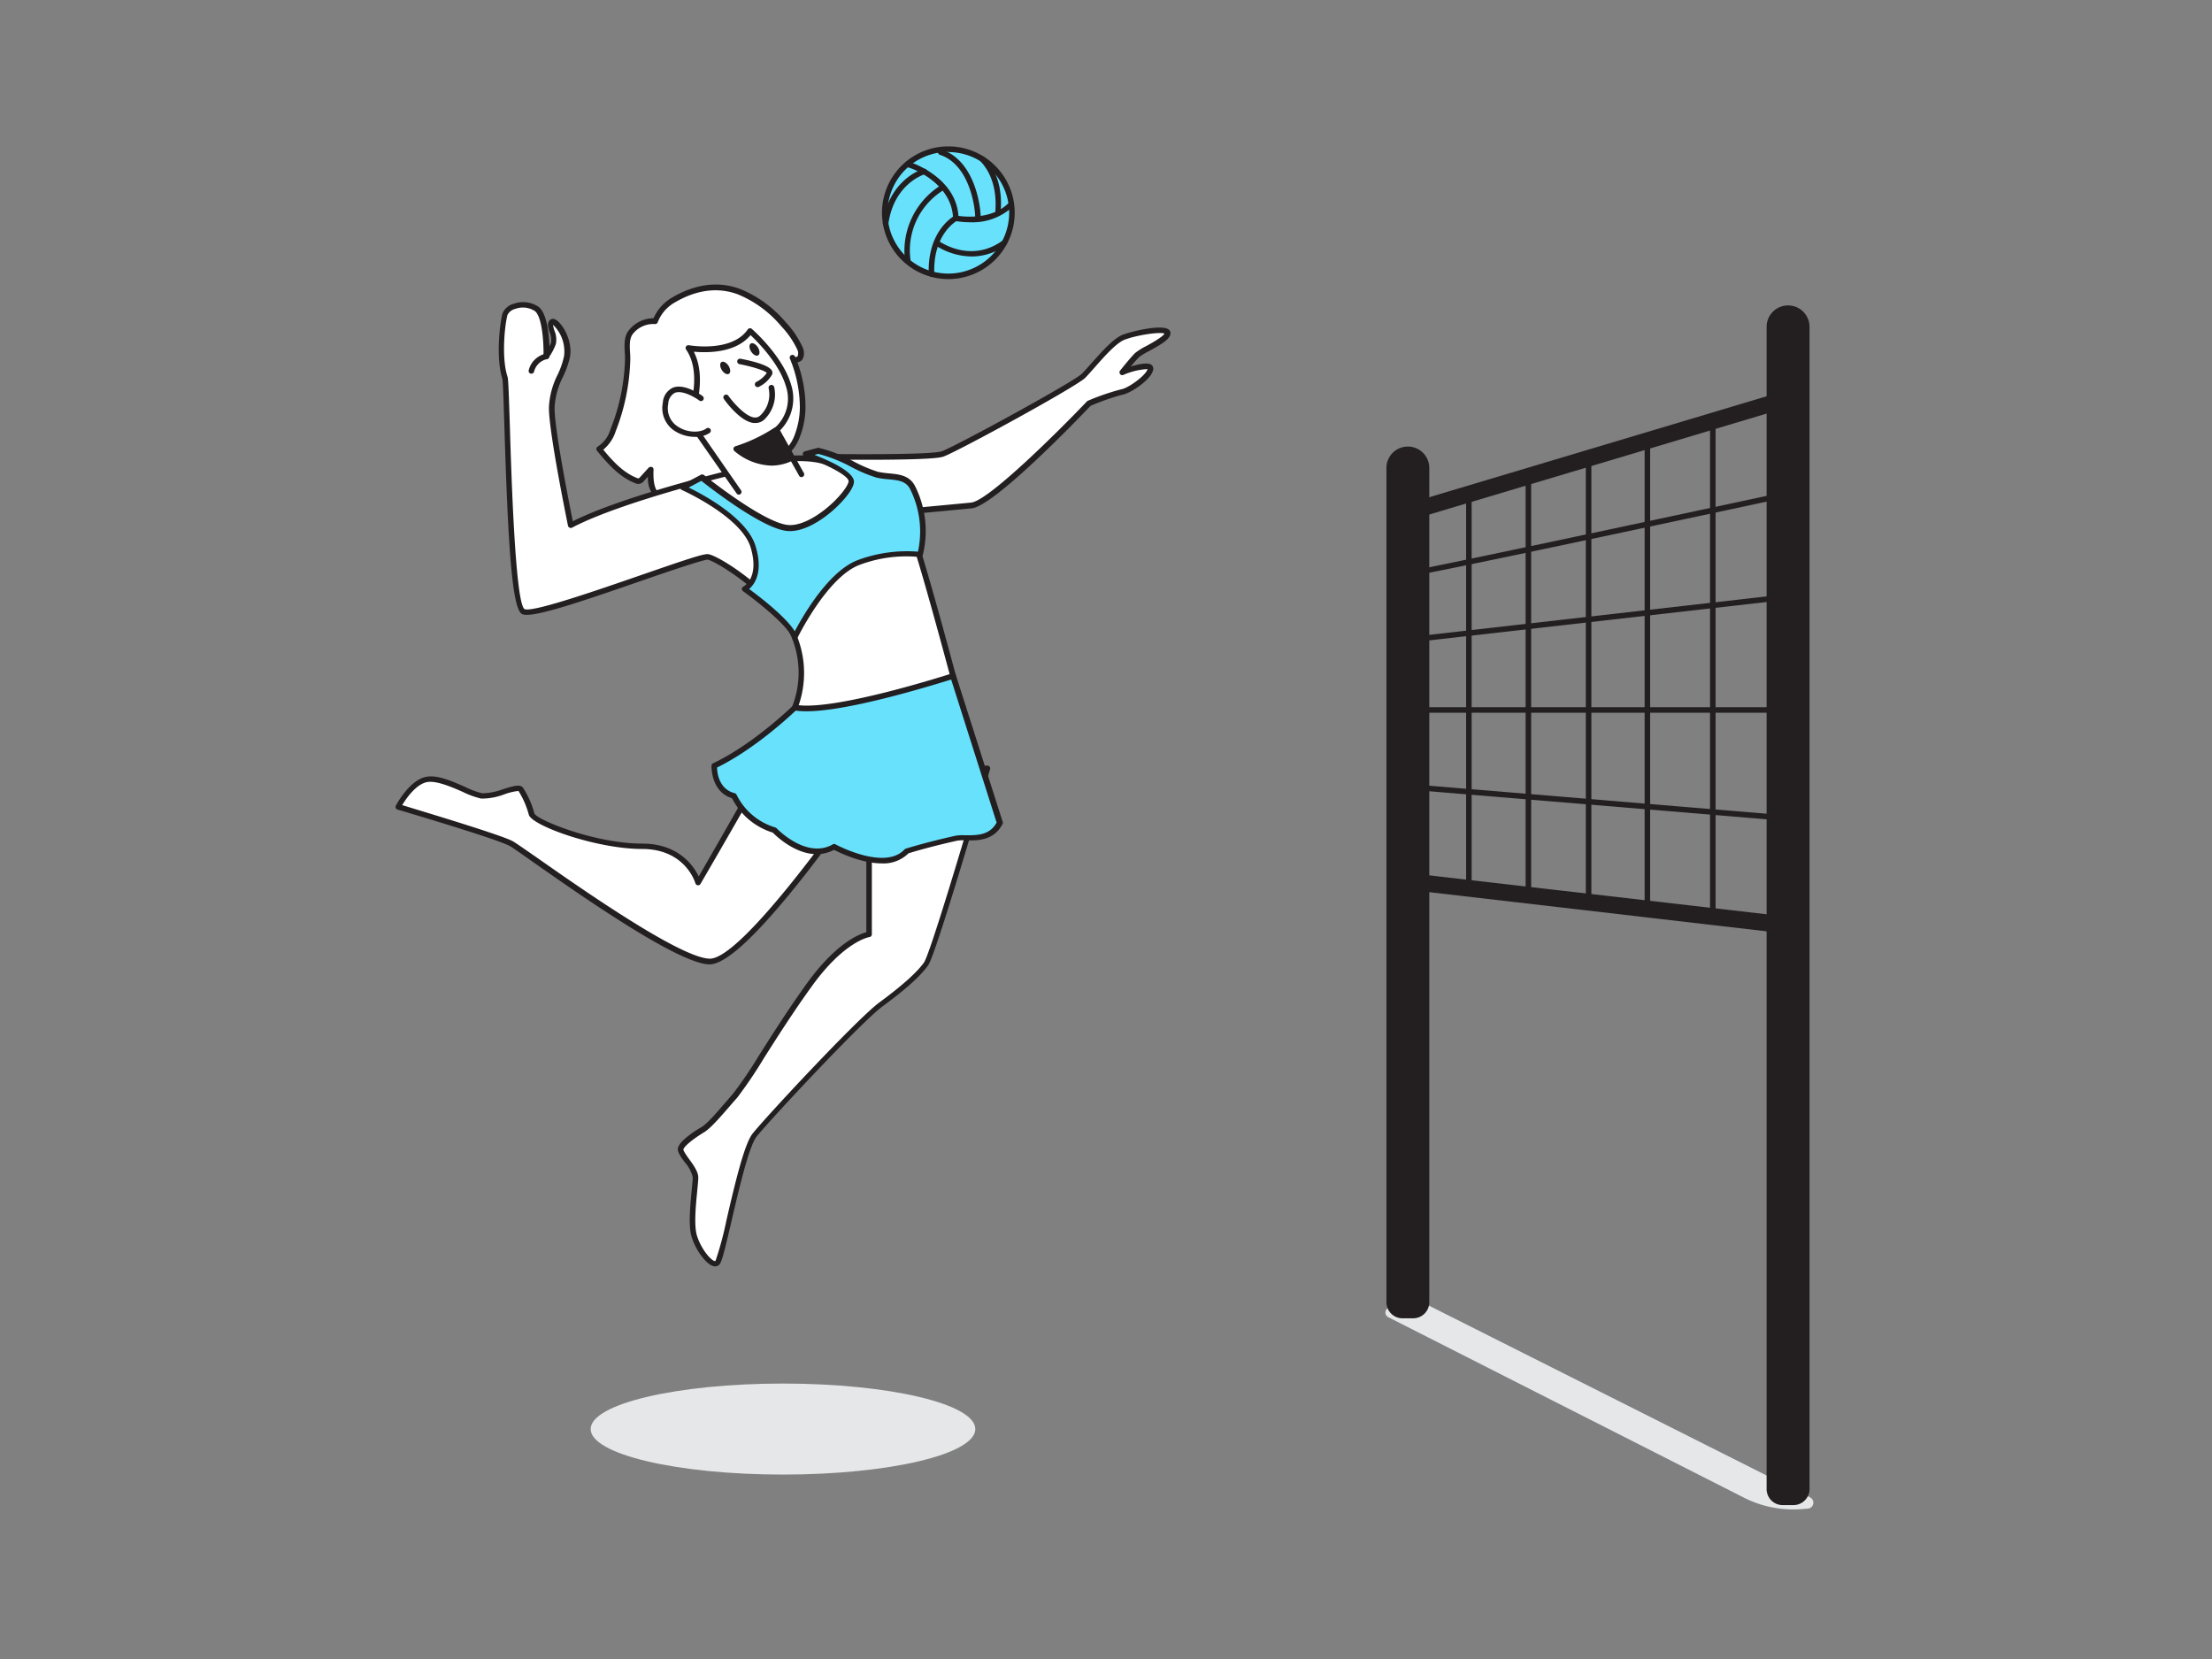 <svg id="_547_volleyball_flatline" data-name="#547_volleyball_flatline" xmlns="http://www.w3.org/2000/svg" viewBox="0 0 400 300"><rect x="0" y="0" width="400" height="300" fill="#808080" stroke="none"/><path d="M257.17,235.48l70.21,35.32a1.08,1.08,0,0,1-.4,2l-1.11.09a19.75,19.75,0,0,1-10.6-2.11l-64.22-32.59a.94.94,0,0,1,.27-1.77Z" fill="#e6e7e8"/><line x1="254.64" y1="92.62" x2="323.34" y2="72.07" fill="#fff"/><path d="M254.64,94.12a1.5,1.5,0,0,1-.43-2.94l68.7-20.55a1.5,1.5,0,0,1,.86,2.87l-68.7,20.56A1.65,1.65,0,0,1,254.64,94.12Z" fill="#231f20"/><line x1="255.76" y1="159.54" x2="322.4" y2="167.23" fill="#fff"/><path d="M322.4,168.73h-.17L255.59,161a1.5,1.5,0,1,1,.34-3l66.64,7.69a1.5,1.5,0,0,1-.17,3Z" fill="#231f20"/><line x1="254.64" y1="142.27" x2="322.4" y2="147.9" fill="#fff"/><path d="M322.4,148.4h0l-67.77-5.63a.5.5,0,0,1-.45-.54.49.49,0,0,1,.54-.46l67.76,5.63a.5.5,0,0,1,0,1Z" fill="#231f20"/><path d="M322.4,128.88H255.76a.51.51,0,0,1-.5-.5.5.5,0,0,1,.5-.5H322.4a.5.5,0,0,1,.5.5A.51.51,0,0,1,322.4,128.88Z" fill="#231f20"/><line x1="255.76" y1="115.61" x2="323.34" y2="107.92" fill="#fff"/><path d="M255.76,116.11a.5.5,0,0,1,0-1l67.57-7.7a.5.5,0,0,1,.11,1l-67.57,7.69Z" fill="#231f20"/><path d="M254.64,103.79c.56.19,68.7-14.46,68.7-14.46" fill="#fff"/><path d="M254.54,104.27h-.06a.5.5,0,0,1-.32-.63.49.49,0,0,1,.5-.34c1.78-.15,45.57-9.5,68.57-14.44a.5.5,0,1,1,.21,1C260,103.46,255.05,104.27,254.54,104.27Z" fill="#231f20"/><path d="M265.62,161.17a.5.5,0,0,1-.5-.5V89.33a.5.5,0,0,1,.5-.5.51.51,0,0,1,.5.5v71.34A.5.5,0,0,1,265.62,161.17Z" fill="#231f20"/><path d="M276.38,162.42a.51.51,0,0,1-.5-.5V86.11a.51.51,0,0,1,.5-.5.5.5,0,0,1,.5.5v75.81A.5.5,0,0,1,276.38,162.42Z" fill="#231f20"/><path d="M287.27,163.68a.5.5,0,0,1-.5-.5V82.86a.5.5,0,0,1,.5-.5.5.5,0,0,1,.5.5v80.32A.51.51,0,0,1,287.27,163.68Z" fill="#231f20"/><path d="M297.9,163.88a.5.5,0,0,1-.5-.5V79.68a.5.5,0,0,1,.5-.5.5.5,0,0,1,.5.5v83.7A.5.5,0,0,1,297.9,163.88Z" fill="#231f20"/><path d="M309.73,165.67a.5.5,0,0,1-.5-.5v-89a.5.5,0,0,1,.5-.5.5.5,0,0,1,.5.5v89A.51.51,0,0,1,309.73,165.67Z" fill="#231f20"/><path d="M254.64,81.45h0A3.38,3.38,0,0,1,258,84.83V235.48a2.4,2.4,0,0,1-2.4,2.4h-2a2.4,2.4,0,0,1-2.4-2.4V84.83A3.38,3.38,0,0,1,254.64,81.45Z" fill="#231f20"/><path d="M255.61,238.39h-2a2.91,2.91,0,0,1-2.9-2.91V84.83a3.88,3.88,0,1,1,7.75,0V235.48A2.91,2.91,0,0,1,255.61,238.39ZM254.64,82a2.88,2.88,0,0,0-2.88,2.88V235.48a1.91,1.91,0,0,0,1.9,1.91h2a1.91,1.91,0,0,0,1.9-1.91V84.83A2.88,2.88,0,0,0,254.64,82Z" fill="#231f20"/><path d="M323.34,55.74h0a3.38,3.38,0,0,1,3.38,3.38V269.27a2.4,2.4,0,0,1-2.4,2.4h-2a2.4,2.4,0,0,1-2.4-2.4V59.11a3.38,3.38,0,0,1,3.38-3.38Z" fill="#231f20"/><path d="M324.31,272.17h-1.95a2.9,2.9,0,0,1-2.9-2.9V59.11a3.88,3.88,0,0,1,7.76,0V269.27A2.91,2.91,0,0,1,324.31,272.17Zm-1-215.93a2.88,2.88,0,0,0-2.88,2.87V269.27a1.9,1.9,0,0,0,1.9,1.9h1.95a1.91,1.91,0,0,0,1.91-1.9V59.11A2.89,2.89,0,0,0,323.34,56.24Z" fill="#231f20"/><ellipse cx="141.59" cy="258.42" rx="34.78" ry="8.23" fill="#e6e7e8"/><path d="M146.34,82.55s21.72.38,24.12-.47S194.25,69.59,195.94,68s5.07-6.15,7.32-7,8-1.89,7.88-.66-4.64,3.09-5.49,3.92S203,67.34,203,67.34s5.21-2,5.07-.61-3.81,4-5.21,4.16a47.37,47.37,0,0,0-5.92,2s-17.17,18-21.25,18.45-19.43,1.82-19.43,1.82Z" fill="#fff"/><path d="M156.24,93.69a.52.52,0,0,1-.37-.16L146,82.89a.5.5,0,0,1-.09-.55.47.47,0,0,1,.46-.29c6,.1,22.05.23,23.94-.45,2.38-.84,23.71-12.46,25.3-14,.47-.46,1.07-1.14,1.76-1.92,1.79-2,4-4.54,5.73-5.18s7-1.88,8.23-.91a.85.85,0,0,1,.33.76c-.11,1-1.57,1.86-3.79,3.09A12.34,12.34,0,0,0,206,64.56c-.38.38-1,1.08-1.52,1.72,1.42-.44,3.08-.79,3.73-.31a.85.85,0,0,1,.33.81c-.17,1.76-4.15,4.4-5.63,4.61a42.41,42.41,0,0,0-5.7,2c-2.09,2.2-17.4,18.12-21.49,18.53s-19.28,1.81-19.44,1.82Zm-8.73-10.62,8.93,9.6c2-.18,15.42-1.42,19.18-1.79,3.19-.33,16.2-13.32,20.94-18.3a.36.36,0,0,1,.18-.12,44.16,44.16,0,0,1,6-2.06c1.27-.18,4.53-2.56,4.77-3.66a12.52,12.52,0,0,0-4.38,1.06.49.49,0,0,1-.59-.17.5.5,0,0,1,0-.6c.07-.1,1.86-2.34,2.71-3.18a11.49,11.49,0,0,1,2.06-1.29c1-.55,3-1.67,3.26-2.24-.8-.35-5,.27-7.18,1.1-1.5.56-3.72,3.07-5.34,4.91-.71.8-1.32,1.49-1.81,2-1.72,1.67-23.13,13.35-25.67,14.25C168.46,83.32,152.36,83.14,147.51,83.07Z" fill="#231f20"/><path d="M157.16,139.78v29.14s-4.65.57-10.84,9.15-11.26,17.6-13.37,20-4.51,5.35-5.92,6.2-3.66,2.39-3.94,3.38,2.68,3.52,2.68,5.21-1,7.74-.29,10.41,3.24,5.92,4.23,5.07,4.26-20,6.71-23.09,19.05-20.83,22.85-23.65,6.76-5.35,8.17-7.32,11.12-35.33,11.12-35.33Z" fill="#fff"/><path d="M129.33,229a1.18,1.18,0,0,1-.41-.07c-1.36-.42-3.3-3.15-3.92-5.51-.52-2-.17-5.57.08-8.19.1-1,.19-1.88.19-2.35a6.44,6.44,0,0,0-1.46-2.73c-.78-1.07-1.4-1.92-1.2-2.62.36-1.28,3-3,4.16-3.67s2.83-2.67,4.53-4.64l1.27-1.46a78.07,78.07,0,0,0,4.74-7c2.37-3.74,5.33-8.39,8.6-12.93,5.24-7.26,9.42-8.9,10.75-9.26V139.78a.5.5,0,0,1,.48-.5l21.4-.84a.48.48,0,0,1,.41.19.52.52,0,0,1,.09.45c-1,3.42-9.78,33.5-11.2,35.48s-4,4.3-8.27,7.44c-3.86,2.85-20.5,20.68-22.76,23.55-1.39,1.76-3.19,9.52-4.51,15.18s-1.79,7.57-2.27,8A1.06,1.06,0,0,1,129.33,229Zm28.33-88.71v28.66a.5.5,0,0,1-.44.5s-4.54.69-10.49,9c-3.26,4.51-6.21,9.15-8.58,12.88a79,79,0,0,1-4.83,7.15c-.41.46-.84.95-1.26,1.44-1.84,2.12-3.57,4.13-4.77,4.85-2,1.21-3.54,2.48-3.72,3.09,0,.26.64,1.19,1.05,1.75.77,1.06,1.65,2.26,1.65,3.32,0,.51-.09,1.37-.19,2.45-.24,2.4-.59,6-.11,7.84.56,2.13,2.3,4.51,3.24,4.81.09,0,.14,0,.17,0a60.18,60.18,0,0,0,2-7.44c1.41-6.08,3.17-13.64,4.69-15.57,2.28-2.9,19-20.86,22.95-23.75,4.16-3.07,6.79-5.43,8.06-7.21,1-1.37,6.95-21.14,10.85-34.52Zm-.5,28.66h0Z" fill="#231f20"/><path d="M140.17,134.84c0,.75-13.9,24.78-13.9,24.78s-1.87-6.57-10.13-6.57-19.52-4.22-20-5.82a16,16,0,0,0-2-4.5c-.66-.75-5,1.5-7,1.22s-7-3.48-9.86-3-5.25,5-5.25,5,18.3,5.44,20.46,6.66,28.81,21.12,35.76,21.31,29.28-33,29.28-33" fill="#fff"/><path d="M128.3,174.39h-.07c-5.7-.16-23.55-12.69-32.12-18.71-2-1.41-3.46-2.43-3.87-2.66-1.67-1-14-4.75-20.35-6.62a.51.51,0,0,1-.31-.71c.11-.2,2.5-4.74,5.62-5.24,2-.32,4.58.83,6.89,1.84a14.71,14.71,0,0,0,3.12,1.16A11.41,11.41,0,0,0,91,142.7c1.81-.56,3-.92,3.55-.3a16.38,16.38,0,0,1,2.08,4.69c.43,1.15,10.93,5.46,19.51,5.46,6.54,0,9.28,4,10.21,5.94,5.39-9.33,13.05-22.77,13.32-23.73a.46.46,0,0,1,.5-.46.54.54,0,0,1,.5.54c0,.74-7.59,14-14,25a.54.54,0,0,1-.5.25.53.53,0,0,1-.42-.36c-.07-.25-1.89-6.21-9.65-6.21-8.2,0-19.89-4.19-20.47-6.18a15.8,15.8,0,0,0-1.87-4.31,10.55,10.55,0,0,0-2.51.59,11.4,11.4,0,0,1-4.22.79,15.25,15.25,0,0,1-3.39-1.23c-2.07-.91-4.64-2-6.32-1.77-2.06.33-3.88,3-4.59,4.18,3.25,1,18,5.41,20,6.53.46.25,1.85,1.23,4,2.71,7.84,5.5,26.18,18.38,31.58,18.53h.05c5.53,0,22.65-23.67,28.8-32.82a.5.5,0,0,1,.7-.13.49.49,0,0,1,.13.69c-.05.08-5.67,8.41-12.05,16.62C137.28,168.79,131.37,174.39,128.3,174.39Z" fill="#231f20"/><path d="M143.24,80.66a18.93,18.93,0,0,1-2.55,2.63A44.48,44.48,0,0,1,133.6,89a16.32,16.32,0,0,1-12.48,1.75,4.9,4.9,0,0,1-2.12-.9c-1.34-1.11-1.39-3.13-1.32-4.87l-1.6,1.75a1.11,1.11,0,0,1-.4.32,1.05,1.05,0,0,1-.71-.09c-2.74-1.07-4.75-3.42-6.63-5.68a6,6,0,0,0,2.53-3.39,37.42,37.42,0,0,0,2.63-12.18c.08-1.69-.5-4,.41-5.41a5.18,5.18,0,0,1,4.56-2.16,7.54,7.54,0,0,1,3.44-3.93c3.61-2.1,7.69-2.91,11.7-1.42a21.17,21.17,0,0,1,8,5.9,16.15,16.15,0,0,1,2.93,4.27,2,2,0,0,1,.14,1.77c-.3.53-1.29.59-1.42,0a24.07,24.07,0,0,1,1.84,9.15A15,15,0,0,1,144,79.24,7.8,7.8,0,0,1,143.24,80.66Z" fill="#fff"/><path d="M125.41,91.71a19.36,19.36,0,0,1-4.41-.52,5.46,5.46,0,0,1-2.32-1,5.09,5.09,0,0,1-1.51-4l-.72.79a1.27,1.27,0,0,1-1.66.36c-2.93-1.14-5.1-3.74-6.84-5.83a.54.54,0,0,1-.1-.43.51.51,0,0,1,.27-.34,5.6,5.6,0,0,0,2.28-3.12,36.86,36.86,0,0,0,2.6-12,14.93,14.93,0,0,0,0-1.6c-.09-1.38-.19-2.94.54-4.06a5.71,5.71,0,0,1,4.57-2.41h.07a8.15,8.15,0,0,1,3.52-3.84c4.1-2.38,8.29-2.89,12.13-1.46a21.27,21.27,0,0,1,8.24,6,16.48,16.48,0,0,1,3,4.4,2.59,2.59,0,0,1,.12,2.21,1.36,1.36,0,0,1-1,.66,23.39,23.39,0,0,1,1.47,8.25,15.42,15.42,0,0,1-1.16,5.6,8.06,8.06,0,0,1-.83,1.51h0a12,12,0,0,1-1.88,2l-.74.69a44.05,44.05,0,0,1-7.16,5.72A15.71,15.71,0,0,1,125.41,91.71Zm-7.73-7.28a.63.63,0,0,1,.19,0,.5.5,0,0,1,.31.48c-.06,1.66,0,3.5,1.14,4.48a4.71,4.71,0,0,0,1.91.8,15.84,15.84,0,0,0,12.11-1.7,43,43,0,0,0,7-5.59l.76-.71a11.12,11.12,0,0,0,1.73-1.85,7,7,0,0,0,.73-1.33,14.48,14.48,0,0,0,1.08-5.23A23.22,23.22,0,0,0,142.9,65a.85.85,0,0,1-.09-.24.5.5,0,0,1,.95-.29l0,.08a.29.29,0,0,0,.19,0,.4.4,0,0,0,.3-.16,1.58,1.58,0,0,0-.15-1.33A16,16,0,0,0,141.28,59a20.23,20.23,0,0,0-7.85-5.77c-4.48-1.68-8.6-.17-11.27,1.39a7,7,0,0,0-3.22,3.65.51.51,0,0,1-.53.33,4.68,4.68,0,0,0-4.08,1.94c-.55.85-.46,2.17-.38,3.45a14.53,14.53,0,0,1,0,1.72A38,38,0,0,1,111.33,78a7.15,7.15,0,0,1-2.24,3.32c1.67,2,3.56,4.12,6.06,5.1a.72.72,0,0,0,.36.08,1,1,0,0,0,.2-.18l1.6-1.76A.49.49,0,0,1,117.68,84.43Zm25.56-3.77h0Z" fill="#231f20"/><path d="M133.32,85.17s-21,5-30.18,9.82c0,0-3.57-17.38-3.43-21.4s2.17-6,2.78-9.1c.65-3.38-2.24-7-2.8-6.26s.82,2.61.4,3.84a9.82,9.82,0,0,1-1.26,2.35s.2-7.12-1.77-8.58-5.29-.47-5.71.93-1.24,7.77,0,11.52c.47,1.5.64,41,3.32,42.28s31.43-10.17,33.4-9.88,13,7.42,15.69,14.6a17.13,17.13,0,0,1,0,12.67l17.2,4.71,11.4-10.42s-6.08-22.72-7.2-25-1.1-6-1.18-7.32-8.11-2-8.11-2a12.79,12.79,0,0,0-7.52-4.75C144,82.22,137,83.31,133.32,85.17Z" fill="#fff"/><path d="M160.91,133.17l-.13,0-17.2-4.7a.51.51,0,0,1-.33-.28.48.48,0,0,1,0-.42,16.79,16.79,0,0,0,0-12.28c-2.67-7.17-13.66-14-15.29-14.29-.71,0-6.23,1.84-11.55,3.68-11.83,4.1-20.34,7-22,6.16-1.83-.87-2.54-12.57-3.2-33.85-.14-4.45-.26-8.29-.38-8.73-1.23-3.9-.38-10.38.05-11.81a3,3,0,0,1,2.06-1.73,5,5,0,0,1,4.42.54c1.53,1.12,1.89,4.88,2,7.19.11-.23.21-.48.3-.72a3.48,3.48,0,0,0-.27-1.83c-.25-.83-.5-1.61,0-2.16a.79.79,0,0,1,1-.18c1.26.58,3.24,3.87,2.67,6.84a16.33,16.33,0,0,1-1.26,3.55,13.73,13.73,0,0,0-1.51,5.48c-.12,3.48,2.65,17.45,3.29,20.63,9.18-4.62,28.44-9.26,29.65-9.54,3.62-1.82,10.59-3,15.26-2a13.38,13.38,0,0,1,7.68,4.76c5.46.49,8.26,1.3,8.33,2.41,0,.19,0,.45,0,.74.06,1.6.19,4.57,1.1,6.39,1.13,2.27,7,24.14,7.24,25.07a.51.51,0,0,1-.15.5L161.25,133A.55.55,0,0,1,160.91,133.17Zm-16.52-5.54,16.39,4.49,11-10c-2.12-7.93-6.23-22.87-7.09-24.59-1-2-1.13-5.12-1.2-6.8,0-.28,0-.53,0-.71-.36-.51-4.25-1.21-7.66-1.51a.47.47,0,0,1-.37-.22,12.35,12.35,0,0,0-7.21-4.54c-4.42-1-11.26.18-14.65,1.89a.21.21,0,0,1-.11,0c-.21,0-21,5-30.05,9.78a.51.51,0,0,1-.45,0,.52.52,0,0,1-.28-.35c-.14-.71-3.58-17.48-3.44-21.52a14.45,14.45,0,0,1,1.6-5.85A15.35,15.35,0,0,0,102,64.39a6.66,6.66,0,0,0-2-5.66,6.29,6.29,0,0,0,.26,1.06,4.05,4.05,0,0,1,.25,2.44,10.2,10.2,0,0,1-1.33,2.49.5.5,0,0,1-.9-.31c.07-2.66-.29-7.22-1.57-8.17a4,4,0,0,0-3.51-.39,2.17,2.17,0,0,0-1.42,1.07c-.45,1.5-1.17,7.69,0,11.22.14.46.22,2.7.42,9,.29,9.51,1,31.78,2.64,33,1.42.67,13.34-3.47,21.23-6.2s11.19-3.85,12-3.73c2.18.31,13.35,7.58,16.09,14.93A17.9,17.9,0,0,1,144.39,127.63ZM133.32,85.17h0Z" fill="#231f20"/><path d="M133.6,89l-9.06-13s3.34-8-.11-13c0,0,8,1.49,11.15-3.07,0,0,5.46,4.75,6.95,9.85a7.59,7.59,0,0,1-2.2,8l4.48,8" fill="#fff"/><path d="M133.61,89.45a.49.49,0,0,1-.41-.22l-9.07-13a.49.49,0,0,1,0-.48c0-.08,3.19-7.82-.06-12.54a.5.5,0,0,1,.5-.78c.08,0,7.73,1.38,10.65-2.86a.53.53,0,0,1,.35-.21.51.51,0,0,1,.39.12c.23.2,5.59,4.91,7.1,10.09a8.16,8.16,0,0,1-2,8.26l4.28,7.66a.5.5,0,1,1-.87.48l-4.48-8a.5.5,0,0,1,.13-.63,7,7,0,0,0,2-7.49c-1.2-4.11-5.13-8.06-6.4-9.25-2.74,3.33-8,3.2-10.26,3,2.4,4.67.24,11-.29,12.32L134,88.66a.49.49,0,0,1-.12.69A.46.46,0,0,1,133.61,89.45Z" fill="#231f20"/><path d="M126.76,72s-5.59-4.17-6.41.89,5.39,6.63,7.67,4.92" fill="#fff"/><path d="M125.65,79a6.84,6.84,0,0,1-3.43-.94,4.91,4.91,0,0,1-2.36-5.22,3.2,3.2,0,0,1,1.8-2.73c2.16-.87,5.27,1.42,5.4,1.52a.5.5,0,0,1-.6.8c-.77-.57-3.07-1.94-4.43-1.39a2.34,2.34,0,0,0-1.19,2,3.91,3.91,0,0,0,1.9,4.2c1.58,1,3.87,1.07,5,.23a.52.52,0,0,1,.7.1.51.51,0,0,1-.1.71A4.52,4.52,0,0,1,125.65,79Z" fill="#231f20"/><path d="M137,70a.48.48,0,0,1-.44-.27.5.5,0,0,1,.21-.67,4.9,4.9,0,0,0,1.89-1.63c-.38-.42-2.61-1.14-4.94-1.58a.5.5,0,0,1-.4-.59.5.5,0,0,1,.59-.39c1.17.22,5,1,5.65,2.12a.85.85,0,0,1,.07.71,5.46,5.46,0,0,1-2.4,2.25A.46.46,0,0,1,137,70Zm1.69-2.52h0Z" fill="#231f20"/><path d="M140.33,77.78a28.84,28.84,0,0,1-7.2,3.4s4.55,4.33,10,1.65Z" fill="#231f20"/><path d="M139.52,84.2a10.81,10.81,0,0,1-6.74-2.66.51.51,0,0,1-.14-.47.49.49,0,0,1,.34-.37A28.46,28.46,0,0,0,140,77.37a.52.52,0,0,1,.4-.08.51.51,0,0,1,.33.24l2.84,5.06a.5.5,0,0,1-.22.69A8.8,8.8,0,0,1,139.52,84.2Zm-5.37-2.83a8.53,8.53,0,0,0,8.32,1.23l-2.31-4.11A31,31,0,0,1,134.15,81.37Z" fill="#231f20"/><ellipse cx="131.14" cy="66.53" rx="0.72" ry="1.26" transform="translate(-15.25 80.48) rotate(-32.34)" fill="#231f20"/><ellipse cx="136.43" cy="63.18" rx="0.72" ry="1.26" transform="translate(-12.63 82.79) rotate(-32.34)" fill="#231f20"/><path d="M136.56,76.49h-.28c-2.51-.27-5.26-4.16-5.37-4.33a.5.5,0,1,1,.82-.57c.71,1,3,3.72,4.66,3.9a1.3,1.3,0,0,0,1.11-.38A5.2,5.2,0,0,0,139,70.23a.5.5,0,0,1,.36-.61A.52.52,0,0,1,140,70a6.26,6.26,0,0,1-1.77,5.85A2.32,2.32,0,0,1,136.56,76.49Z" fill="#231f20"/><path d="M123.45,88.18s11,4.87,12.75,10.78-1.58,7.55-1.58,7.55,8.27,5.91,9.09,8.78c0,0,5.49-11.4,11.68-13.58a24.33,24.33,0,0,1,11-1.39A17.75,17.75,0,0,0,165,88.12c-1.25-2.26-3.9-1.67-6.36-2.24S151,82,148,81.57l-2.33.61s8.41,3,8.28,5-6.82,8.85-11.54,8.35-15.46-9.16-15.46-9.16Z" fill="#68e1fd"/><path d="M143.71,115.79h0a.49.49,0,0,1-.44-.36c-.64-2.22-6.64-6.9-8.9-8.52a.49.49,0,0,1,.07-.85c.11-.06,2.91-1.56,1.32-7-1.64-5.62-12.36-10.41-12.47-10.46a.5.5,0,0,1-.3-.44.5.5,0,0,1,.27-.46l3.45-1.83a.52.52,0,0,1,.55,0c.11.09,10.69,8.59,15.2,9.06,1.94.2,4.56-1,7.22-3.21,2.19-1.85,3.72-3.91,3.77-4.68.06-1-4.06-3.11-7.95-4.47a.51.51,0,0,1-.33-.5.5.5,0,0,1,.37-.46l2.33-.62a.67.67,0,0,1,.2,0,25.54,25.54,0,0,1,6.38,2.5,26.07,26.07,0,0,0,4.31,1.83,17.38,17.38,0,0,0,2,.28c1.78.17,3.63.34,4.66,2.2a18.1,18.1,0,0,1,1.45,12.57.51.51,0,0,1-.57.36,24,24,0,0,0-10.73,1.37c-5.93,2.09-11.35,13.22-11.4,13.33A.48.48,0,0,1,143.71,115.79Zm-8.24-9.28c1.76,1.29,6.62,5,8.25,7.65,1.47-2.8,6.17-11,11.51-12.92A25.51,25.51,0,0,1,166,99.76a17.19,17.19,0,0,0-1.46-11.39c-.77-1.4-2.14-1.53-3.88-1.7a14.81,14.81,0,0,1-2.15-.3,26.2,26.2,0,0,1-4.52-1.9,27,27,0,0,0-6-2.39l-.7.18c2.75,1.07,7.25,3.1,7.13,4.93-.09,1.33-2.14,3.72-4.13,5.39-1.35,1.14-4.85,3.77-8,3.43-4.45-.46-13.76-7.71-15.47-9.06l-2.28,1.21c2.73,1.33,10.62,5.56,12.11,10.66C138.05,103.47,136.45,105.66,135.47,106.51Z" fill="#231f20"/><path d="M143.71,128s-7,7-14.55,10.52c0,0-.19,4.5,3.57,5.44a11.85,11.85,0,0,0,7.28,6.19s5.62,6,10.8,3c0,0,9.21,5,13.12.84,0,0,3.43-1.1,9-2.33,1.69-.38,6,.93,7.88-2.82l-8.47-26.55S150.75,129.28,143.71,128Z" fill="#68e1fd"/><path d="M159.46,156.13c-3.65,0-7.61-1.92-8.64-2.45-5.08,2.67-10.28-2.31-11.08-3.12a12.31,12.31,0,0,1-7.37-6.22c-3.86-1.15-3.71-5.84-3.71-5.88A.49.49,0,0,1,129,138c7.34-3.49,14.34-10.35,14.41-10.42a.49.49,0,0,1,.44-.14c6.84,1.28,28.14-5.62,28.36-5.69a.5.5,0,0,1,.38,0,.48.48,0,0,1,.25.29l8.47,26.55a.48.48,0,0,1,0,.37c-1.56,3.11-4.65,3.06-6.69,3a7.66,7.66,0,0,0-1.53.06c-4.89,1.09-8.16,2.08-8.81,2.29A6.41,6.41,0,0,1,159.46,156.13Zm-8.65-3.52a.54.54,0,0,1,.25.06c.08.05,8.9,4.81,12.5.94a.49.49,0,0,1,.21-.14s3.52-1.12,9-2.34a7.91,7.91,0,0,1,1.77-.09c2,0,4.38.08,5.68-2.29L172,122.88c-3.26,1-21.32,6.66-28.11,5.62-1.16,1.1-7.5,7-14.22,10.29,0,1,.37,3.94,3.19,4.64a.52.52,0,0,1,.34.29,11.42,11.42,0,0,0,7,5.91.79.79,0,0,1,.23.14c.05.06,5.41,5.66,10.18,2.91A.47.47,0,0,1,150.81,152.61Z" fill="#231f20"/><path d="M96.08,67.57H96a.5.5,0,0,1-.4-.58,4.08,4.08,0,0,1,3.14-3.05.5.5,0,1,1,.2,1,3.07,3.07,0,0,0-2.36,2.24A.49.49,0,0,1,96.08,67.57Z" fill="#231f20"/><circle cx="171.49" cy="38.49" r="11.48" fill="#68e1fd"/><path d="M171.49,50.47a12,12,0,1,1,12-12A12,12,0,0,1,171.49,50.47Zm0-23a11,11,0,1,0,11,11A11,11,0,0,0,171.49,27.5Z" fill="#231f20"/><path d="M168.45,50.06a.5.5,0,0,1-.5-.48c-.26-6.83,3.33-9.69,4.38-10.39-.4-6.1-7.3-8.78-8.25-8.95a.59.59,0,0,1-.41-.18.5.5,0,0,1,.06-.7c.16-.14.36-.31,2.09.45,2.2,1,7.35,3.88,7.52,9.64a.51.51,0,0,1-.26.46c-.18.09-4.41,2.47-4.13,9.63a.5.5,0,0,1-.48.52Z" fill="#231f20"/><path d="M175.42,40.19a14.83,14.83,0,0,1-2.68-.23.51.51,0,0,1-.39-.59.49.49,0,0,1,.59-.39c.06,0,6.13,1.21,9.56-2.38a.5.5,0,1,1,.73.69A10.67,10.67,0,0,1,175.42,40.19Z" fill="#231f20"/><path d="M175.71,46.38a12.26,12.26,0,0,1-6.68-2.1.5.5,0,0,1,.59-.8c.24.18,5.88,4.25,11.71,0a.51.51,0,0,1,.7.11.49.49,0,0,1-.11.7A10.34,10.34,0,0,1,175.71,46.38Z" fill="#231f20"/><path d="M164.15,47.54a.5.5,0,0,1-.5-.44,14,14,0,0,1,6.23-13.43.5.5,0,0,1,.5.86A12.77,12.77,0,0,0,164.65,47a.5.5,0,0,1-.45.55Z" fill="#231f20"/><path d="M160.16,40.86h-.07a.5.5,0,0,1-.43-.57c1.13-7.81,7-9.67,7.29-9.74a.5.5,0,1,1,.29.95c-.23.07-5.56,1.77-6.59,8.94A.5.5,0,0,1,160.16,40.86Z" fill="#231f20"/><path d="M176.84,40.11a.5.5,0,0,1-.5-.46.71.71,0,0,1,0-.15c.09-1.21-.73-9.64-6.37-11.5a.5.5,0,1,1,.31-.95c6.48,2.14,7.18,11.59,7.05,12.6a.53.53,0,0,1-.46.46Z" fill="#231f20"/><path d="M180.5,38.81h0a.49.49,0,0,1-.5-.49s0-.12,0-.23c.25-3.75-.71-6.85-2.76-9a.5.5,0,1,1,.72-.69c2.26,2.32,3.31,5.69,3,9.72v.17A.49.49,0,0,1,180.5,38.81Z" fill="#231f20"/></svg>